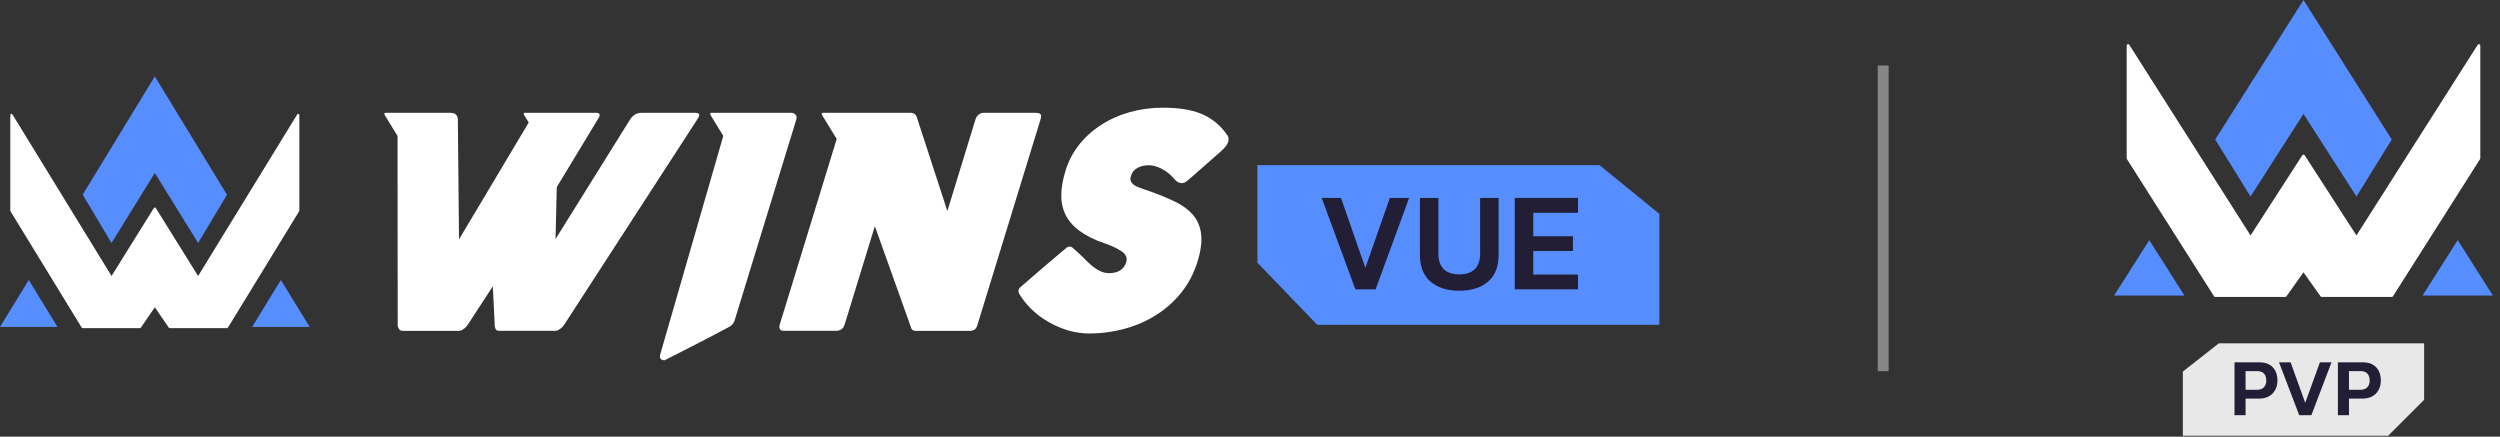 <svg width="229" height="40" viewBox="0 0 229 40" fill="none" xmlns="http://www.w3.org/2000/svg">
<rect x="0" y="0" width="229" height="40" fill="#333333" stroke="none"/>
<path d="M96.13 29.538C95.591 29.242 95.1 28.892 94.659 28.489C94.217 28.086 93.852 27.664 93.564 27.225C93.449 27.064 93.37 26.934 93.327 26.835C93.284 26.736 93.276 26.642 93.304 26.553C93.326 26.481 93.373 26.405 93.445 26.324C93.517 26.244 97.658 22.698 97.745 22.653C97.832 22.608 97.91 22.586 97.98 22.586C98.057 22.586 98.134 22.61 98.21 22.66C98.285 22.709 99.058 23.406 99.285 23.648C99.826 24.222 100.311 24.612 100.74 24.818C101 24.952 101.286 25.02 101.597 25.02C102.435 25.02 102.96 24.675 103.171 23.984C103.254 23.715 103.19 23.46 102.979 23.218C102.873 23.1 102.658 22.961 102.43 22.833C102.041 22.614 101.629 22.442 101.208 22.299C99.33 21.661 98.121 20.77 97.58 19.627C97.318 19.072 97.197 18.462 97.215 17.798C97.233 17.135 97.364 16.404 97.609 15.607C97.871 14.755 98.281 13.975 98.839 13.267C99.397 12.558 100.075 11.949 100.871 11.438C101.658 10.927 102.533 10.537 103.496 10.268C104.459 9.999 105.472 9.864 106.534 9.864C107.933 9.864 109.082 10.044 109.983 10.402C111.028 10.824 111.866 11.523 112.499 12.5C112.55 12.671 112.551 12.836 112.502 12.998C112.422 13.258 112.181 13.562 111.781 13.912L108.821 16.508C108.628 16.687 108.436 16.776 108.246 16.776C107.996 16.776 107.758 16.637 107.532 16.36C107.257 16.019 106.897 15.727 106.454 15.486C106.016 15.252 105.611 15.136 105.24 15.136C104.869 15.136 104.546 15.203 104.271 15.337C103.925 15.508 103.697 15.772 103.588 16.131C103.524 16.337 103.535 16.514 103.619 16.662C103.703 16.81 103.845 16.938 104.045 17.045C104.234 17.162 105.347 17.529 105.347 17.529C106.342 17.888 107.148 18.224 107.764 18.538C108.38 18.852 108.876 19.224 109.254 19.654C109.681 20.147 109.937 20.741 110.022 21.436C110.106 22.131 109.996 22.976 109.691 23.971C109.374 25.002 108.893 25.927 108.249 26.747C107.604 27.568 106.831 28.265 105.929 28.838C105.059 29.395 104.094 29.818 103.033 30.109C101.973 30.401 100.881 30.546 99.758 30.546C98.541 30.546 97.332 30.21 96.13 29.538L96.13 29.538Z" fill="white"/>
<path d="M2.634 25.648L3.952 27.798L5.269 29.948H2.634H0L1.317 27.798L2.634 25.648Z" fill="#568EFF"/>
<path d="M14.182 7L7.572 17.834L10.216 22.257L14.182 15.845L18.148 22.257L20.792 17.834L14.182 7Z" fill="#568EFF"/>
<path d="M27.346 10.43C27.301 10.417 27.253 10.436 27.228 10.476L18.147 25.281L14.27 19.055C14.232 18.993 14.133 18.993 14.094 19.055L10.217 25.281L1.136 10.476C1.111 10.436 1.063 10.417 1.018 10.43C0.974 10.444 0.943 10.486 0.943 10.535V19.291C0.943 19.311 0.948 19.331 0.959 19.349L7.484 30.007C7.503 30.038 7.536 30.057 7.572 30.057H12.817C12.851 30.057 12.883 30.04 12.903 30.011L14.182 28.146L15.461 30.011C15.481 30.04 15.513 30.057 15.546 30.057H20.792C20.828 30.057 20.861 30.038 20.88 30.007L27.405 19.349C27.415 19.331 27.421 19.311 27.421 19.291V10.535C27.421 10.486 27.39 10.444 27.345 10.43H27.346Z" fill="white"/>
<path d="M25.729 25.648L24.412 27.798L23.095 29.948H25.729H28.364L27.047 27.798L25.729 25.648Z" fill="#568EFF"/>
<path d="M72.87 10.503C72.766 10.391 72.641 10.335 72.494 10.335H65.149C65.111 10.335 65.076 10.356 65.057 10.391C65.039 10.426 65.04 10.468 65.061 10.502L66.253 12.448L60.493 32.408C60.372 32.803 60.501 33 60.882 33C60.882 33 65.484 30.667 66.827 29.924C67.05 29.8 67.219 29.591 67.295 29.341L72.948 10.926C73 10.756 72.974 10.615 72.87 10.503L72.87 10.503Z" fill="white"/>
<path d="M95.314 10.469C95.246 10.38 95.096 10.335 94.863 10.335H90.109C89.936 10.335 89.781 10.391 89.643 10.503C89.505 10.615 89.41 10.756 89.358 10.926L86.778 19.331L83.985 10.752C83.942 10.608 83.871 10.503 83.771 10.436C83.67 10.368 83.564 10.335 83.452 10.335H75.367C75.329 10.335 75.293 10.356 75.275 10.391C75.257 10.426 75.258 10.468 75.278 10.502L76.643 12.729L71.421 29.74C71.374 29.892 71.379 30.024 71.436 30.136C71.492 30.248 71.619 30.304 71.818 30.304H76.571C76.986 30.304 77.253 30.107 77.374 29.713L80.136 20.716L83.403 29.861C83.459 30.157 83.612 30.305 83.863 30.305H88.85C89.195 30.305 89.416 30.148 89.512 29.834L95.316 10.927C95.382 10.711 95.381 10.559 95.313 10.469L95.314 10.469Z" fill="white"/>
<path d="M63.723 10.335H58.762C58.339 10.335 57.993 10.532 57.726 10.926L50.886 21.9L51.001 17.139L54.76 10.926C54.839 10.81 54.889 10.716 54.911 10.644C54.974 10.438 54.872 10.335 54.605 10.335H48.077C48.039 10.335 48.004 10.356 47.985 10.391C47.967 10.426 47.968 10.468 47.989 10.502L48.431 11.223L42.045 21.927L41.938 10.926C41.912 10.532 41.687 10.335 41.264 10.335H35.307C35.269 10.335 35.234 10.356 35.216 10.391C35.197 10.426 35.199 10.468 35.219 10.502L36.415 12.455L36.43 29.713C36.412 29.883 36.468 30.04 36.596 30.184C36.649 30.264 36.754 30.305 36.909 30.305H42.038C42.167 30.305 42.283 30.264 42.386 30.184C42.586 30.067 42.746 29.91 42.867 29.713L45.141 26.23L45.309 29.565C45.304 29.664 45.31 29.778 45.326 29.908C45.343 30.038 45.377 30.13 45.43 30.183C45.483 30.264 45.587 30.304 45.742 30.304H50.871C51.001 30.304 51.117 30.264 51.219 30.183C51.419 30.067 51.579 29.91 51.7 29.713L63.878 10.926C63.957 10.81 64.007 10.716 64.029 10.644C64.093 10.438 63.99 10.335 63.723 10.335V10.335Z" fill="white"/>
<path d="M115.175 15.125H146.515L152 19.594V29.75H120.66L115.175 24.063V15.125Z" fill="#568EFF"/>
<path d="M124.151 26.5L121.067 18.128H122.835L125.066 24.537L127.31 18.128H129.078L126.006 26.5H124.151Z" fill="#211E36"/>
<path d="M133.675 26.63C132.564 26.63 131.682 26.353 131.03 25.798C130.387 25.235 130.065 24.42 130.065 23.354V18.128H131.757V23.224C131.757 23.866 131.924 24.346 132.259 24.667C132.593 24.979 133.065 25.135 133.675 25.135C134.285 25.135 134.753 24.979 135.079 24.667C135.414 24.346 135.581 23.866 135.581 23.224V18.128H137.273V23.354C137.273 24.42 136.951 25.235 136.308 25.798C135.664 26.353 134.787 26.63 133.675 26.63Z" fill="#211E36"/>
<path d="M138.753 26.5V18.128H144.545V19.493H140.446V21.638H144.081V22.99H140.446V25.148H144.545V26.5H138.753Z" fill="#211E36"/>
<line x1="172.5" y1="34" x2="172.5" y2="6" stroke="white" stroke-opacity="0.41"/>
<path d="M211 0L202.914 12.781L206.148 17.998L211 10.434L215.851 17.998L219.086 12.781L211 0Z" fill="#568EFF"/>
<path d="M227.104 4.047C227.049 4.031 226.991 4.053 226.96 4.101L215.851 21.566L211.108 14.221C211.061 14.148 210.94 14.148 210.893 14.221L206.15 21.566L195.041 4.101C195.01 4.053 194.952 4.031 194.897 4.047C194.842 4.063 194.804 4.113 194.804 4.17V14.5C194.804 14.524 194.811 14.548 194.824 14.568L202.806 27.141C202.83 27.178 202.87 27.2 202.914 27.2H209.331C209.372 27.2 209.411 27.18 209.435 27.146L211 24.946L212.565 27.146C212.589 27.18 212.628 27.2 212.67 27.2H219.086C219.13 27.2 219.171 27.178 219.195 27.141L227.176 14.568C227.189 14.548 227.196 14.524 227.196 14.5V4.17C227.196 4.113 227.159 4.063 227.104 4.047H227.104Z" fill="white"/>
<path d="M196.873 21.999L198.485 24.536L200.096 27.072H196.873H193.651L195.262 24.536L196.873 21.999Z" fill="#568EFF"/>
<path d="M225.127 21.999L223.515 24.536L221.904 27.072H225.127H228.35L226.738 24.536L225.127 21.999Z" fill="#568EFF"/>
<path d="M222.05 31.45H203.241L199.95 34.036V39.914H218.758L222.05 36.623V31.45Z" fill="#E8E8E8"/>
<path d="M204.68 38.033V33.188H206.952C207.333 33.188 207.644 33.261 207.885 33.406C208.13 33.552 208.313 33.75 208.434 34.001C208.554 34.251 208.614 34.537 208.614 34.858C208.614 35.184 208.544 35.473 208.404 35.723C208.268 35.974 208.073 36.17 207.817 36.31C207.566 36.446 207.268 36.513 206.922 36.513H205.695V38.033H204.68ZM205.695 35.708H206.711C207.002 35.708 207.22 35.633 207.365 35.483C207.516 35.327 207.591 35.119 207.591 34.858C207.591 34.577 207.521 34.364 207.381 34.219C207.24 34.068 207.029 33.993 206.749 33.993H205.695V35.708Z" fill="#211E36"/>
<path d="M210.609 38.033L208.758 33.188H209.819L211.158 36.897L212.505 33.188H213.566L211.722 38.033H210.609Z" fill="#211E36"/>
<path d="M214.151 38.033V33.188H216.424C216.805 33.188 217.116 33.261 217.356 33.406C217.602 33.552 217.785 33.75 217.906 34.001C218.026 34.251 218.086 34.537 218.086 34.858C218.086 35.184 218.016 35.473 217.876 35.723C217.74 35.974 217.545 36.17 217.289 36.31C217.038 36.446 216.74 36.513 216.393 36.513H215.167V38.033H214.151ZM215.167 35.708H216.183C216.474 35.708 216.692 35.633 216.837 35.483C216.988 35.327 217.063 35.119 217.063 34.858C217.063 34.577 216.993 34.364 216.852 34.219C216.712 34.068 216.501 33.993 216.22 33.993H215.167V35.708Z" fill="#211E36"/>
</svg>
